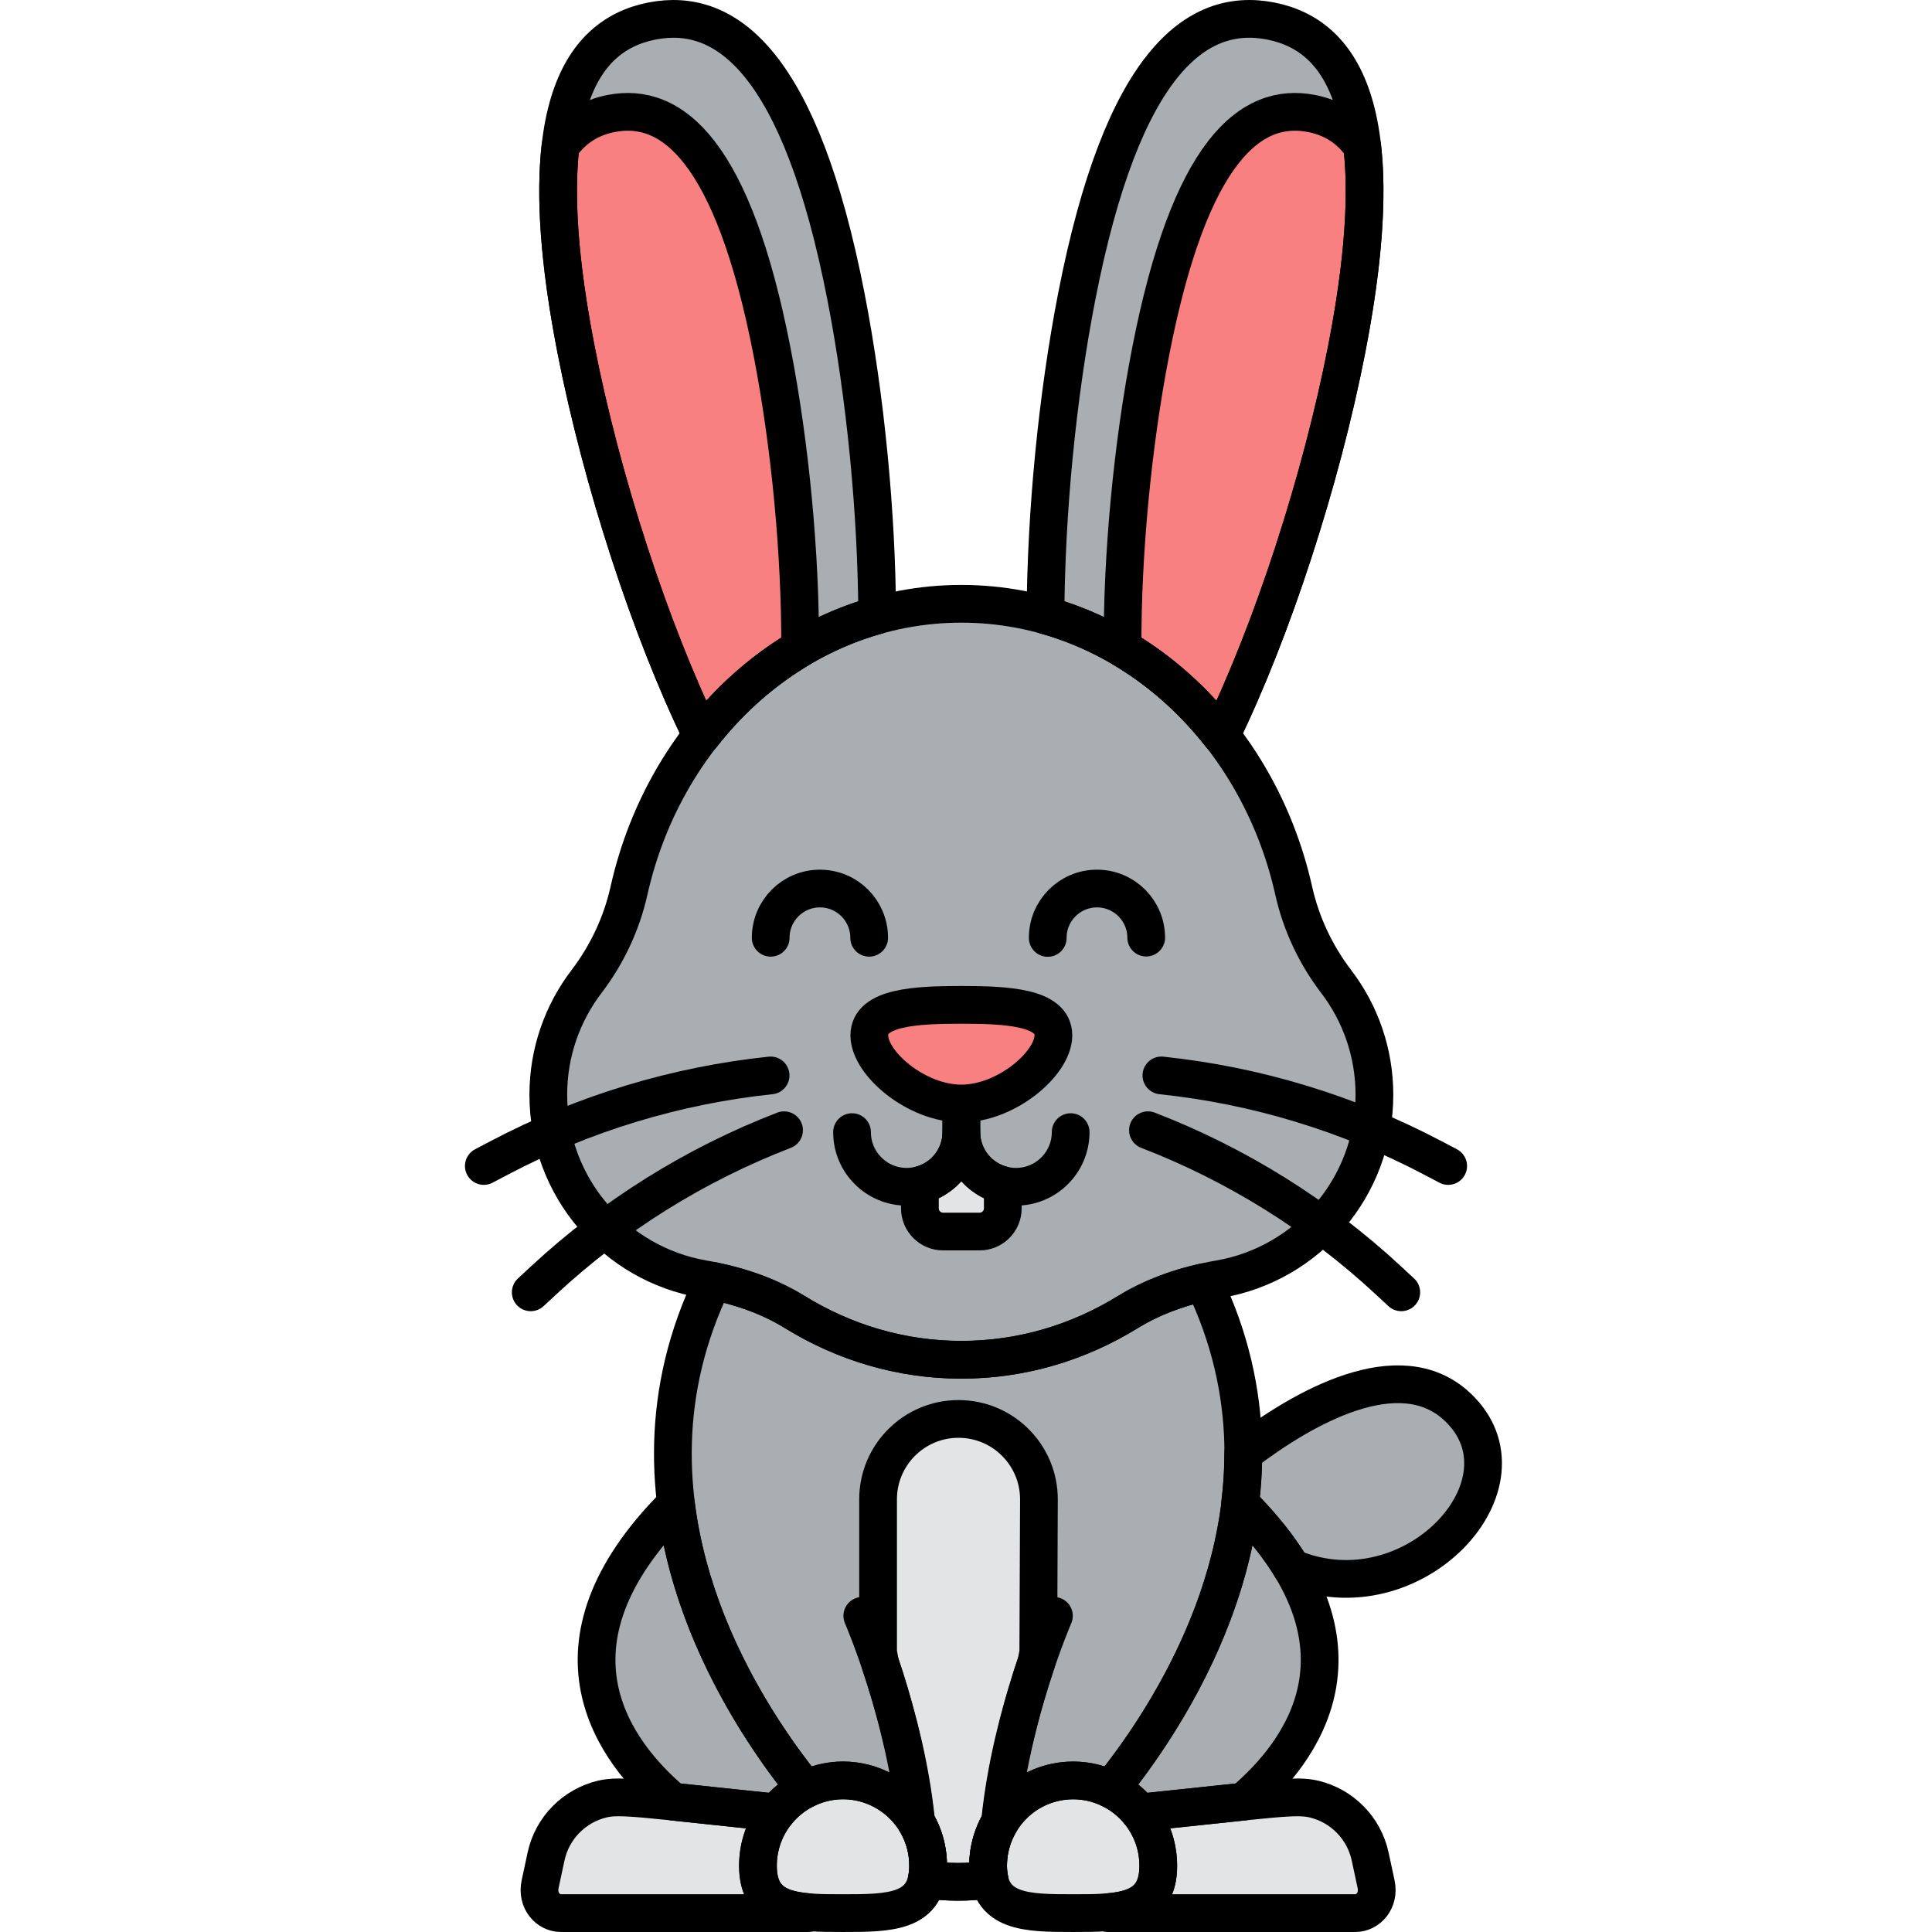 <?xml version="1.0" ?><svg style="enable-background:new 0 0 256 256;" version="1.1" viewBox="0 0 256 256" xml:space="preserve" xmlns="http://www.w3.org/2000/svg" xmlns:xlink="http://www.w3.org/1999/xlink"><style type="text/css">
	.st0{fill:#F9BD55;}
	.st1{fill:#F4DBCE;}
	.st2{fill:#52565B;}
	.st3{fill:#FD605B;}
	.st4{fill:#F98080;}
	.st5{fill:#F9E63A;}
	.st6{fill:#039BE6;}
	.st7{fill:none;stroke:#000000;stroke-width:5;stroke-linecap:round;stroke-linejoin:round;stroke-miterlimit:10;}
	.st8{fill:#7D3D1A;}
	.st9{fill:#EAA250;}
	.st10{fill:#DD7F57;}
	.st11{fill:#FFC097;}
	.st12{fill:#F49667;}
	.st13{fill:#F89422;}
	.st14{fill:#E3E4E5;}
	.st15{fill:#6E7175;}
	.st16{fill:#46BAF9;}
	.st17{fill:#D9F3FF;}
	.st18{fill:#828487;}
	.st19{fill:#A8AEB2;}
	.st20{fill:#C9CDD1;}
	.st21{fill:#8CD8F9;}
	.st22{fill:#1AA7E5;}
	.st23{fill:#ACE7FC;}
	.st24{fill:#FFFFFF;}
	.st25{fill:#9E512B;}
	.st26{fill:#7ED5FC;}
	.st27{fill:#7CCC4E;}
	.st28{fill:#3AA03A;}
	.st29{fill:#FCB1B1;}
	.st30{fill:#F76E23;}
	.st31{fill:#C16A44;}
	.st32{fill:#B796EA;}
</style><g id="Layer_1"/><g id="Layer_2"/><g id="Layer_3"/><g id="Layer_4"/><g id="Layer_5"/><g id="Layer_6"/><g id="Layer_7"/><g id="Layer_8"/><g id="Layer_9"/><g id="Layer_10"/><g id="Layer_11"/><g id="Layer_12"/><g id="Layer_13"/><g id="Layer_14"/><g id="Layer_15"/><g id="Layer_16"/><g id="Layer_17"/><g id="Layer_18"/><g id="Layer_19"/><g id="Layer_20"/><g id="Layer_21"/><g id="Layer_22"/><g id="Layer_23"/><g id="Layer_24"/><g id="Layer_25"/><g id="Layer_26"/><g id="Layer_27"/><g id="Layer_28"/><g id="Layer_29"/><g id="Layer_30"/><g id="Layer_31"/><g id="Layer_32"/><g id="Layer_33"><g><path class="st19" d="M161.785,97.452c6.794-13.922,13.284-33.871,16.656-51.159c6.036-30.944-0.202-41.584-10.081-43.51    c-9.879-1.927-19.658,5.588-25.693,36.533c-2.594,13.299-4.073,28.759-4.133,42.222C147.724,84.102,155.793,89.761,161.785,97.452    z"/><path class="st19" d="M92.981,97.452c5.992-7.692,14.061-13.35,23.251-15.915c-0.06-13.463-1.539-28.923-4.133-42.222    C106.064,8.371,96.285,0.856,86.406,2.783c-9.879,1.927-16.117,12.566-10.081,43.51C79.697,63.582,86.188,83.531,92.981,97.452z"/><path class="st19" d="M177.053,130.061c-2.709-3.551-4.648-7.655-5.622-12.014c-4.885-21.843-22.748-38.041-44.047-38.041    s-39.162,16.198-44.047,38.041c-0.975,4.359-2.914,8.462-5.622,12.014c-3.176,4.164-5.063,9.363-5.063,15.005    c0,12.264,8.902,22.416,20.534,24.421c4.279,0.738,8.443,2.095,12.14,4.372c6.53,4.022,14.05,6.318,22.059,6.318    c8.009,0,15.529-2.296,22.059-6.318c3.698-2.278,7.862-3.634,12.141-4.372c11.629-2.006,20.533-12.155,20.533-24.421    C182.116,139.424,180.229,134.225,177.053,130.061z"/><path class="st14" d="M153.477,247.219c0,6.242-5.048,6.279-11.275,6.279s-11.275-0.037-11.275-6.279s5.048-11.303,11.275-11.303    S153.477,240.977,153.477,247.219z"/><path class="st14" d="M122.983,247.219c0,6.242-5.048,6.279-11.275,6.279c-6.227,0-11.275-0.037-11.275-6.279    s5.048-11.303,11.275-11.303C117.935,235.917,122.983,240.977,122.983,247.219z"/><path class="st19" d="M149.442,173.859c-6.53,4.022-14.05,6.318-22.059,6.318s-15.529-2.296-22.059-6.318    c-3.315-2.042-7.006-3.34-10.819-4.119c-14.305,29.361,3.685,56.765,12.243,67.34c7.495-3.691,16.235,1.796,16.235,10.139    c0,0.686-0.071,1.286-0.188,1.831c2.642,0.391,5.514,0.415,8.319,0c-0.117-0.545-0.188-1.144-0.188-1.831    c0-6.242,5.048-11.303,11.275-11.303c1.782,0,3.461,0.426,4.959,1.164c8.541-10.554,26.477-37.874,12.323-67.171    C155.948,170.703,152.531,171.956,149.442,173.859z"/><path class="st19" d="M151.013,240.179L151.013,240.179C151.013,240.178,151.012,240.178,151.013,240.179    c6.168-0.639,10.542-1.12,13.73-1.452c7.708-6.525,18.459-20.61-0.391-39.446c-1.468,11.871-6.57,22.263-11.407,29.788    c-0.004,0.006-0.008,0.013-0.012,0.019c-1.782,2.77-3.739,5.48-5.772,7.992C148.663,237.82,149.978,238.879,151.013,240.179z"/><path class="st19" d="M89.166,238.727c3.188,0.332,7.562,0.813,13.731,1.451l0,0.001c1.035-1.299,2.35-2.358,3.852-3.098l0,0    c-2.227-2.753-4.443-5.837-6.497-9.139c-0.004-0.006-0.007-0.011-0.011-0.017c-4.613-7.418-9.289-17.363-10.683-28.643    C70.707,218.117,81.458,232.202,89.166,238.727z"/><path class="st19" d="M193.095,186.396c-7.701-7.204-20.529,0.185-28.363,6.176c0.002,2.274-0.154,4.5-0.424,6.681l0.044,0.029    c2.942,2.939,5.162,5.763,6.786,8.46C187.185,214.483,203.861,196.466,193.095,186.396z"/><path class="st14" d="M182.337,249.649l-0.78-3.638c-0.821-3.827-3.77-6.747-7.448-7.625c-2.434-0.581-5.366-0.041-23.096,1.792    c1.539,1.932,2.464,4.377,2.464,7.042c0,4.569-2.71,5.809-6.601,6.148l-0.041,0.131H179.6    C181.243,253.499,182.815,251.881,182.337,249.649z"/><path class="st14" d="M100.432,247.219c0-2.665,0.926-5.109,2.464-7.042c-17.73-1.833-20.661-2.374-23.096-1.792    c-3.678,0.878-6.628,3.798-7.448,7.625l-0.78,3.638c-0.479,2.232,1.094,3.85,2.737,3.85h32.766l-0.041-0.131    C103.142,253.028,100.432,251.788,100.432,247.219z"/><path class="st14" d="M127.006,188.016c-5.886,0-10.657,4.771-10.657,10.657v20.267c0,0,0.097,0.521,0.266,1.441    c1.73,5.103,3.917,13.081,4.739,20.982l0,0c1.025,1.68,1.63,3.668,1.63,5.857c0,0.686-0.071,1.286-0.188,1.831    c2.642,0.391,5.514,0.415,8.319,0c-0.117-0.545-0.188-1.144-0.188-1.831c0-2.139,0.597-4.136,1.63-5.839l0,0    c0.828-7.957,3.04-16.004,4.775-21.107c0.157-0.855,0.246-1.334,0.246-1.334l0.085-20.175    C137.714,192.843,132.928,188.016,127.006,188.016z"/><path class="st4" d="M139.581,137.182c0,3.745-6.253,9.04-12.197,9.04c-5.944,0-12.197-5.296-12.197-9.04    c0-3.745,6.253-4.033,12.197-4.033C133.327,133.149,139.581,133.437,139.581,137.182z"/><g><path class="st14" d="M127.383,150.012c0,3.395-2.339,6.236-5.492,7.02v3.088c0,1.685,1.379,3.064,3.064,3.064h4.856     c1.685,0,3.064-1.379,3.064-3.064v-3.088C129.723,156.248,127.383,153.407,127.383,150.012z"/></g><path class="st4" d="M161.785,97.453c6.794-13.922,13.284-33.871,16.656-51.159c2.269-11.633,2.803-20.394,2.061-26.904    c-1.74-2.496-4.061-3.833-6.715-4.351c-8.069-1.574-16.13,4.945-21.313,31.519c-2.432,12.468-3.795,27.131-3.726,39.35    C153.721,88.844,158.138,92.77,161.785,97.453z"/><path class="st4" d="M92.981,97.453c3.648-4.682,8.065-8.609,13.037-11.545c0.069-12.219-1.294-26.882-3.726-39.35    c-5.183-26.573-13.244-33.092-21.313-31.519c-2.654,0.518-4.975,1.855-6.715,4.351c-0.741,6.509-0.208,15.271,2.061,26.904    C79.697,63.582,86.187,83.531,92.981,97.453z"/><g><path class="st7" d="M127.383,146.819v3.193c0,4,3.243,7.242,7.242,7.242h0c4,0,7.242-3.243,7.242-7.242"/><path class="st7" d="M127.383,146.819v3.193c0,4-3.243,7.242-7.242,7.242h0c-4,0-7.242-3.243-7.242-7.242"/></g><path class="st7" d="M177.053,130.061c-2.709-3.551-4.648-7.655-5.622-12.014c-4.885-21.843-22.748-38.041-44.047-38.041    s-39.162,16.198-44.047,38.041c-0.975,4.359-2.914,8.462-5.622,12.014c-3.176,4.164-5.063,9.363-5.063,15.005    c0,12.264,8.902,22.416,20.534,24.421c4.279,0.738,8.443,2.095,12.14,4.372c6.53,4.022,14.05,6.318,22.059,6.318    c8.009,0,15.529-2.296,22.059-6.318c3.698-2.278,7.862-3.634,12.141-4.372c11.629-2.006,20.533-12.155,20.533-24.421    C182.116,139.424,180.229,134.225,177.053,130.061z"/><path class="st7" d="M161.785,97.452c6.794-13.922,13.284-33.871,16.656-51.159c6.036-30.944-0.202-41.584-10.081-43.51    c-9.879-1.927-19.658,5.588-25.693,36.533c-2.594,13.299-4.073,28.759-4.133,42.222C147.724,84.102,155.793,89.761,161.785,97.452    z"/><path class="st7" d="M92.981,97.452c5.992-7.692,14.061-13.35,23.251-15.915c-0.06-13.463-1.539-28.923-4.133-42.222    C106.064,8.371,96.285,0.856,86.406,2.783c-9.879,1.927-16.117,12.566-10.081,43.51C79.697,63.582,86.188,83.531,92.981,97.452z"/><path class="st7" d="M153.477,247.219c0,6.242-5.048,6.279-11.275,6.279s-11.275-0.037-11.275-6.279s5.048-11.303,11.275-11.303    S153.477,240.977,153.477,247.219z"/><path class="st7" d="M122.983,247.219c0,6.242-5.048,6.279-11.275,6.279c-6.227,0-11.275-0.037-11.275-6.279    s5.048-11.303,11.275-11.303C117.935,235.917,122.983,240.977,122.983,247.219z"/><g><path class="st7" d="M114.259,214.107c0,0,5.65,13.029,7.094,26.902"/><path class="st7" d="M139.65,214.107c0,0-5.65,13.029-7.094,26.902"/></g><path class="st7" d="M149.442,173.859c-6.53,4.022-14.05,6.318-22.059,6.318s-15.529-2.296-22.059-6.318    c-3.315-2.042-7.006-3.34-10.819-4.119c-14.305,29.361,3.685,56.765,12.243,67.34c7.495-3.691,16.235,1.796,16.235,10.139    c0,0.686-0.071,1.286-0.188,1.831c2.642,0.391,5.514,0.415,8.319,0c-0.117-0.545-0.188-1.144-0.188-1.831    c0-6.242,5.048-11.303,11.275-11.303c1.782,0,3.461,0.426,4.959,1.164c8.541-10.554,26.477-37.874,12.323-67.171    C155.948,170.703,152.531,171.956,149.442,173.859z"/><path class="st7" d="M151.013,240.179L151.013,240.179C151.013,240.178,151.012,240.178,151.013,240.179    c6.168-0.639,10.542-1.12,13.73-1.452c7.708-6.525,18.459-20.61-0.391-39.446c-1.468,11.871-6.57,22.263-11.407,29.788    c-0.004,0.006-0.008,0.013-0.012,0.019c-1.782,2.77-3.739,5.48-5.772,7.992C148.663,237.82,149.978,238.879,151.013,240.179z"/><path class="st7" d="M89.166,238.727c3.188,0.332,7.562,0.813,13.731,1.451l0,0.001c1.035-1.299,2.35-2.358,3.852-3.098l0,0    c-2.227-2.753-4.443-5.837-6.497-9.139c-0.004-0.006-0.007-0.011-0.011-0.017c-4.613-7.418-9.289-17.363-10.683-28.643    C70.707,218.117,81.458,232.202,89.166,238.727z"/><path class="st7" d="M193.095,186.396c-7.701-7.204-20.529,0.185-28.363,6.176c0.002,2.274-0.154,4.5-0.424,6.681l0.044,0.029    c2.942,2.939,5.162,5.763,6.786,8.46C187.185,214.483,203.861,196.466,193.095,186.396z"/><path class="st7" d="M182.337,249.649l-0.78-3.638c-0.821-3.827-3.77-6.747-7.448-7.625c-2.434-0.581-5.366-0.041-23.096,1.792    c1.539,1.932,2.464,4.377,2.464,7.042c0,4.569-2.71,5.809-6.601,6.148l-0.041,0.131H179.6    C181.243,253.499,182.815,251.881,182.337,249.649z"/><path class="st7" d="M100.432,247.219c0-2.665,0.926-5.109,2.464-7.042c-17.73-1.833-20.661-2.374-23.096-1.792    c-3.678,0.878-6.628,3.798-7.448,7.625l-0.78,3.638c-0.479,2.232,1.094,3.85,2.737,3.85h32.766l-0.041-0.131    C103.142,253.028,100.432,251.788,100.432,247.219z"/><path class="st7" d="M138.831,124.281c-0.012-3.603,2.9-6.533,6.503-6.545c3.603-0.012,6.533,2.9,6.545,6.503"/><path class="st7" d="M102.121,124.26c0-3.603,2.921-6.524,6.524-6.524s6.524,2.921,6.524,6.524"/><path class="st7" d="M153.891,142.5L153.891,142.5c12.552,1.321,24.738,5.02,35.906,10.898l2.094,1.102"/><path class="st7" d="M152.109,149.76L152.109,149.76c11.775,4.544,22.578,11.287,31.831,19.87l1.735,1.609"/><path class="st7" d="M102.109,142.5L102.109,142.5c-12.552,1.321-24.738,5.02-35.906,10.898l-2.094,1.102"/><path class="st7" d="M103.891,149.76c-11.775,4.544-22.578,11.287-31.831,19.87l-1.735,1.609"/><path class="st7" d="M127.006,188.016c-5.886,0-10.657,4.771-10.657,10.657v20.267c0,0,0.097,0.521,0.266,1.441    c1.73,5.103,3.917,13.081,4.739,20.982l0,0c1.025,1.68,1.63,3.668,1.63,5.857c0,0.686-0.071,1.286-0.188,1.831    c2.642,0.391,5.514,0.415,8.319,0c-0.117-0.545-0.188-1.144-0.188-1.831c0-2.139,0.597-4.136,1.63-5.839l0,0    c0.828-7.957,3.04-16.004,4.775-21.107c0.157-0.855,0.246-1.334,0.246-1.334l0.085-20.175    C137.714,192.843,132.928,188.016,127.006,188.016z"/><path class="st7" d="M139.581,137.182c0,3.745-6.253,9.04-12.197,9.04c-5.944,0-12.197-5.296-12.197-9.04    c0-3.745,6.253-4.033,12.197-4.033C133.327,133.149,139.581,133.437,139.581,137.182z"/><g><path class="st7" d="M127.383,150.012c0,3.395-2.339,6.236-5.492,7.02v3.088c0,1.685,1.379,3.064,3.064,3.064h4.856     c1.685,0,3.064-1.379,3.064-3.064v-3.088C129.723,156.248,127.383,153.407,127.383,150.012z"/></g><path class="st7" d="M161.785,97.453c6.794-13.922,13.284-33.871,16.656-51.159c2.269-11.633,2.803-20.394,2.061-26.904    c-1.74-2.496-4.061-3.833-6.715-4.351c-8.069-1.574-16.13,4.945-21.313,31.519c-2.432,12.468-3.795,27.131-3.726,39.35    C153.721,88.844,158.138,92.77,161.785,97.453z"/><path class="st7" d="M92.981,97.453c3.648-4.682,8.065-8.609,13.037-11.545c0.069-12.219-1.294-26.882-3.726-39.35    c-5.183-26.573-13.244-33.092-21.313-31.519c-2.654,0.518-4.975,1.855-6.715,4.351c-0.741,6.509-0.208,15.271,2.061,26.904    C79.697,63.582,86.187,83.531,92.981,97.453z"/></g></g><g id="Layer_34"/><g id="Layer_35"/><g id="Layer_36"/><g id="Layer_37"/><g id="Layer_38"/><g id="Layer_39"/><g id="Layer_40"/><g id="Layer_41"/><g id="Layer_42"/><g id="Layer_43"/><g id="Layer_44"/><g id="Layer_45"/><g id="Layer_46"/><g id="Layer_47"/><g id="Layer_48"/><g id="Layer_49"/><g id="Layer_50"/><g id="Layer_51"/><g id="Layer_52"/><g id="Layer_53"/><g id="Layer_54"/><g id="Layer_55"/><g id="Layer_56"/><g id="Layer_57"/><g id="Layer_58"/><g id="Layer_59"/><g id="Layer_60"/><g id="Layer_61"/><g id="Layer_62"/><g id="Layer_63"/><g id="Layer_64"/><g id="Layer_65"/><g id="Layer_66"/><g id="Layer_67"/><g id="Layer_68"/><g id="Layer_69"/><g id="Layer_70"/><g id="Layer_71"/><g id="Layer_72"/><g id="Layer_73"/><g id="Layer_74"/><g id="Layer_75"/><g id="Layer_76"/><g id="Layer_77"/><g id="Layer_78"/><g id="Layer_79"/><g id="Layer_80"/><g id="Layer_81"/><g id="Layer_82"/><g id="Layer_83"/><g id="Layer_84"/><g id="Layer_85"/><g id="Layer_86"/><g id="Layer_87"/><g id="Layer_88"/><g id="Layer_89"/><g id="Layer_90"/><g id="Layer_91"/><g id="Layer_92"/><g id="Layer_93"/><g id="Layer_94"/><g id="Layer_95"/><g id="Layer_96"/><g id="Layer_97"/><g id="Layer_98"/><g id="Layer_99"/><g id="Layer_100"/></svg>
